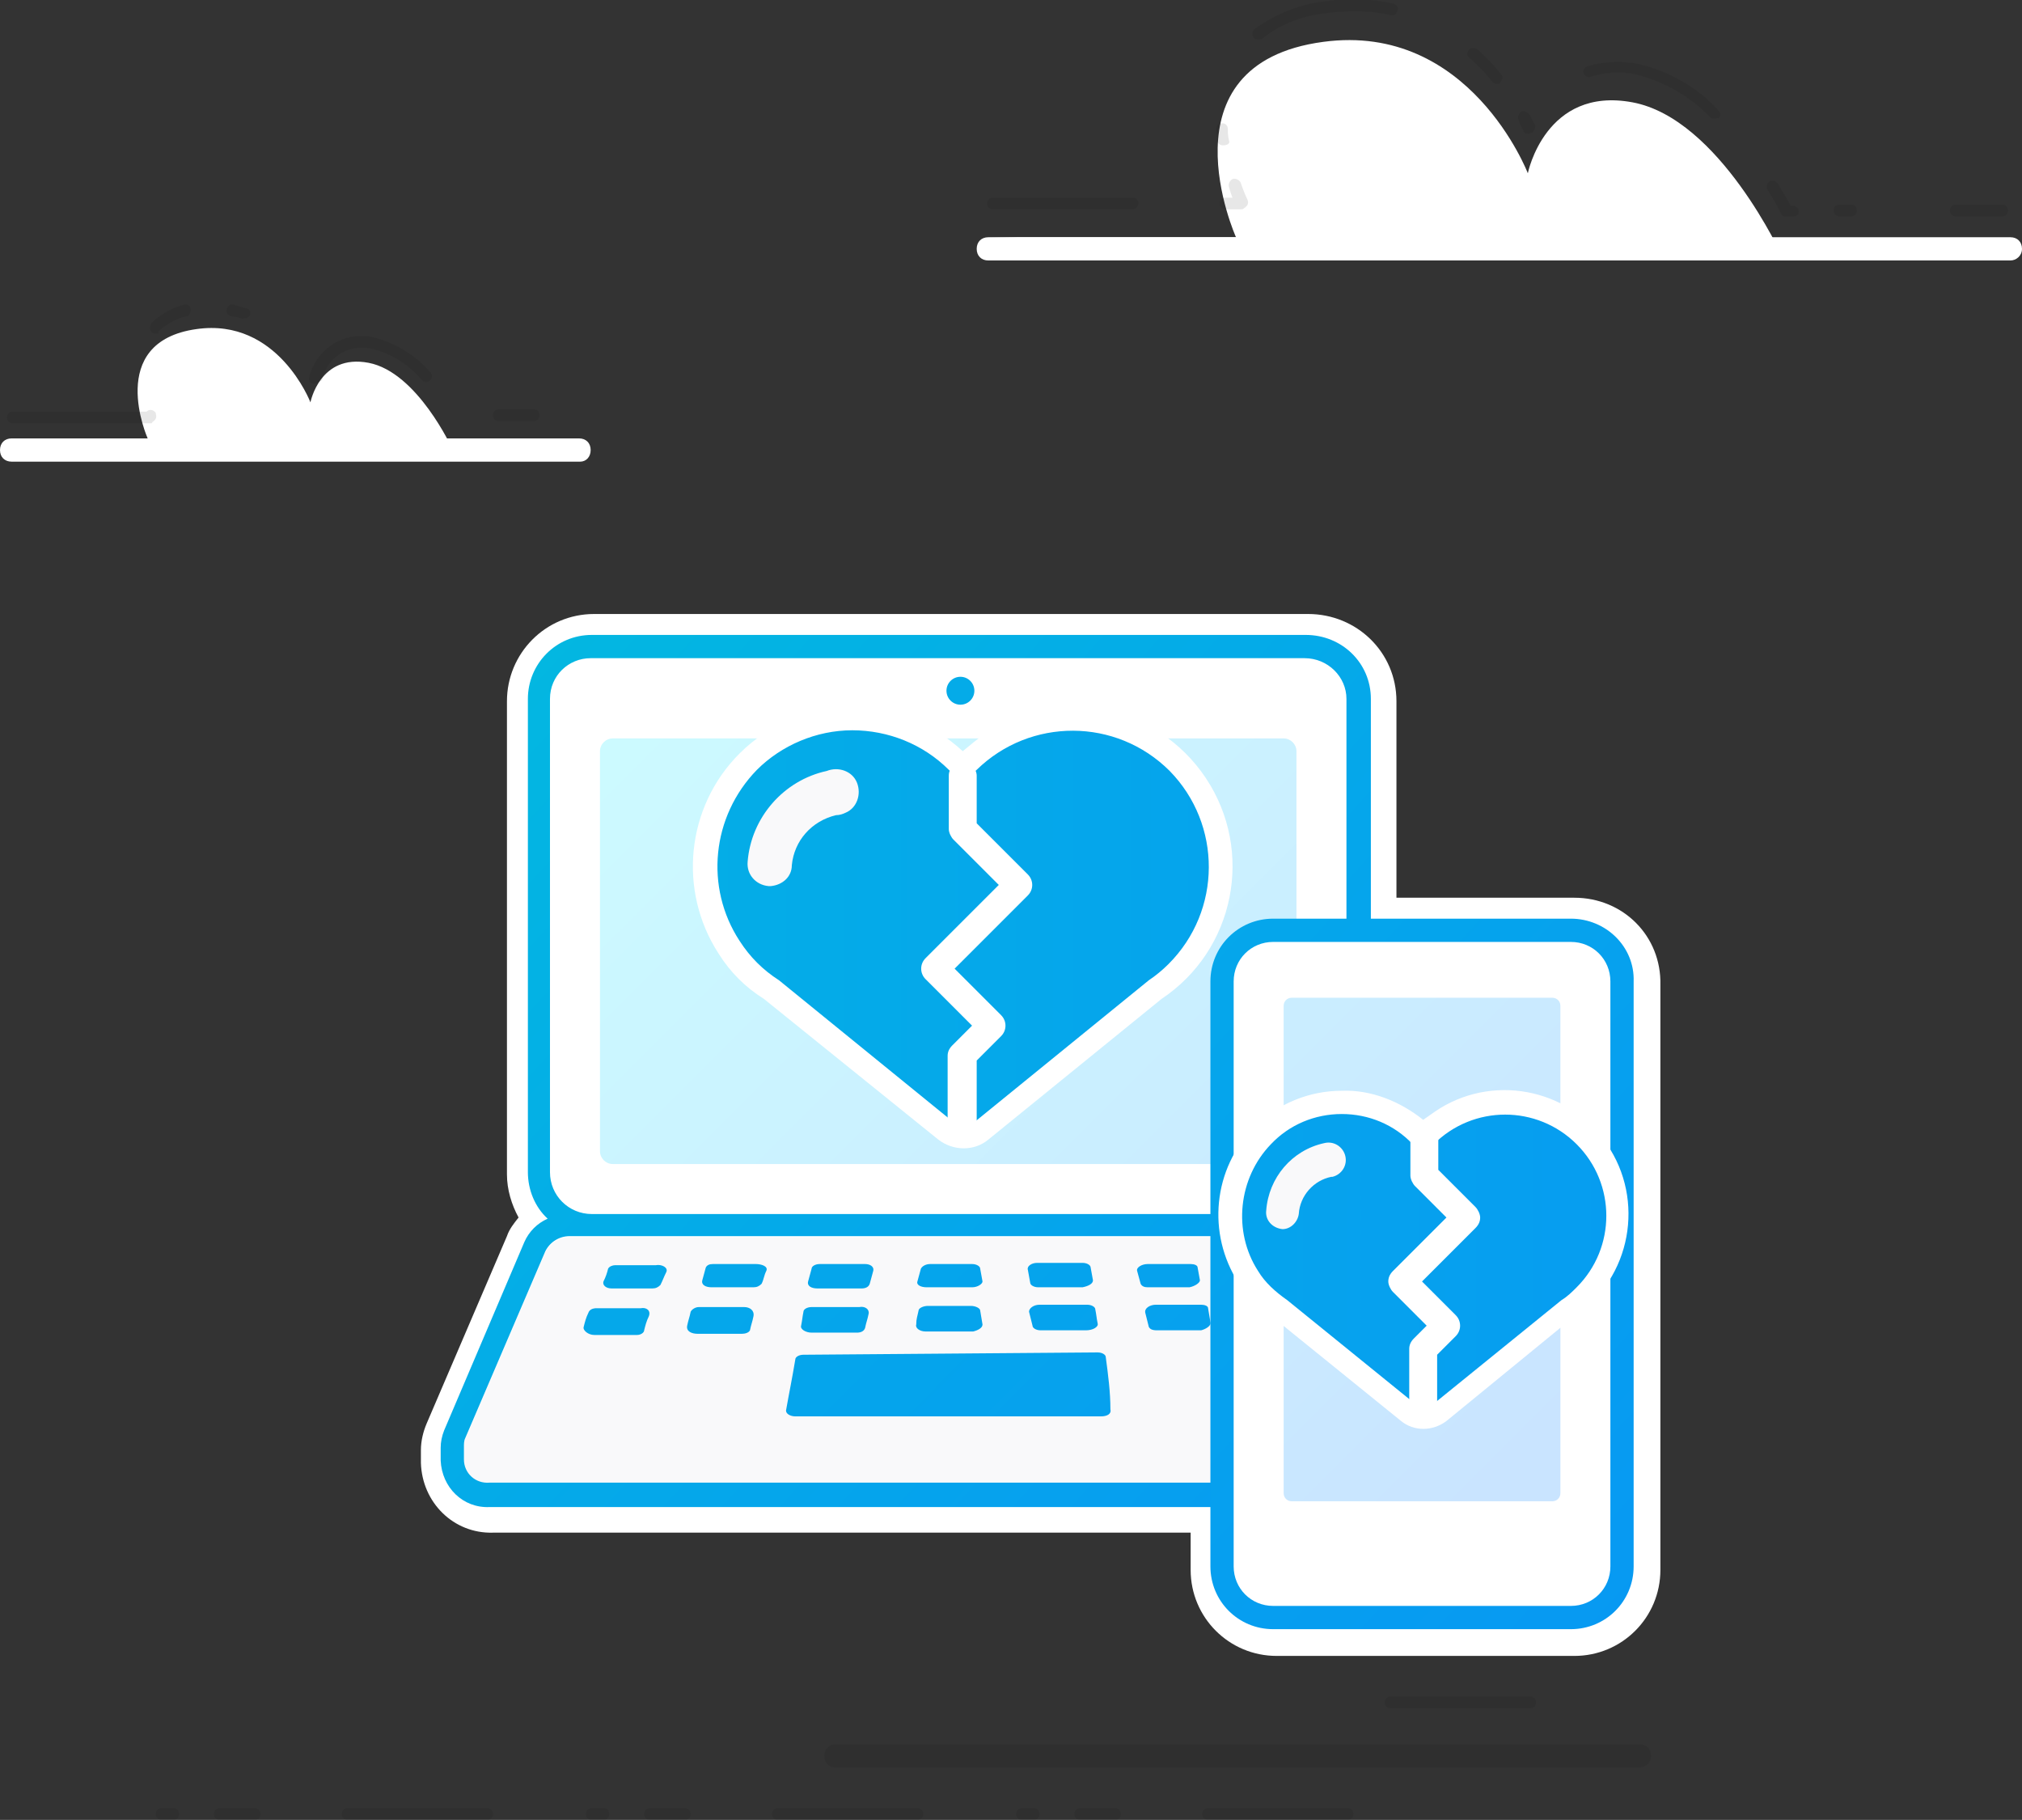 <!-- This Source Code Form is subject to the terms of the Mozilla Public
   - License, v. 2.0. If a copy of the MPL was not distributed with this
   - file, You can obtain one at http://mozilla.org/MPL/2.0/. -->
<svg xmlns="http://www.w3.org/2000/svg" viewBox="0 0 173.9 156.5">
  <rect x="0" y="0" width="173.9" height="156.5" fill="#333333" stroke="none"/>
  <style>
    .st0{opacity:0.1;fill:#0C0C0D;enable-background:new ;} .st1{fill:#FFFFFF;} .st2{fill:url(#SVGID_1_);} .st3{fill:#F9F9FA;} .st4{fill:url(#SVGID_2_);} .st5{fill:url(#SVGID_3_);} .st6{fill:url(#SVGID_4_);} .st7{fill:url(#SVGID_5_);} .st8{fill:url(#SVGID_6_);} .st9{fill:url(#SVGID_7_);}
  </style>
  <path class="st0" d="M140.9 152h-69c-.6 0-1-.4-1-1s.4-1 1-1H141c.6 0 1 .4 1 1s-.5 1-1.1 1zm-9.3-5.1h-12c-.3 0-.5-.2-.5-.5s.2-.5.5-.5h12c.3 0 .5.2.5.5s-.2.5-.5.5zm-15.7 9.6h-12c-.3 0-.5-.2-.5-.5s.2-.5.5-.5h12c.3 0 .5.2.5.5s-.2.5-.5.5zm-20 0h-3c-.3 0-.5-.2-.5-.5s.2-.5.5-.5h3c.3 0 .5.2.5.5s-.2.5-.5.5zm-7 0h-1c-.3 0-.5-.2-.5-.5s.2-.5.5-.5h1c.3 0 .5.2.5.5s-.2.5-.5.5zm-10 0h-12c-.3 0-.5-.2-.5-.5s.2-.5.5-.5h12c.3 0 .5.2.5.5s-.2.5-.5.5zm-20 0h-3c-.3 0-.5-.2-.5-.5s.2-.5.5-.5h3c.3 0 .5.2.5.5s-.2.5-.5.5zm-7 0h-1c-.3 0-.5-.2-.5-.5s.2-.5.5-.5h1c.3 0 .5.2.5.5s-.2.5-.5.5zm-10 0h-12c-.3 0-.5-.2-.5-.5s.2-.5.5-.5h12c.3 0 .5.2.5.5s-.2.5-.5.5zm-20 0h-3c-.3 0-.5-.2-.5-.5s.2-.5.5-.5h3c.3 0 .5.2.5.5s-.2.5-.5.5zm-7 0h-1c-.3 0-.5-.2-.5-.5s.2-.5.5-.5h1c.3 0 .5.2.5.5s-.2.5-.5.5z"/>
  <path class="st1" d="M85 20.4h21.3s-6.7-14.9 7.5-16.8c12.6-1.7 17.6 11.3 17.6 11.3s1.5-7.5 9-6.1 12.9 13.3 12.9 13.3h18.6"/>
  <path class="st0" d="M172.2 18.6h-4c-.3 0-.5-.2-.5-.5s.2-.5.5-.5h4c.3 0 .5.2.5.5s-.2.5-.5.5zm-13 0h-1c-.3 0-.5-.2-.5-.5s.2-.5.5-.5h1c.3 0 .5.2.5.5s-.2.5-.5.5zm-5 0h-.8c-.1-.1-.2-.1-.2-.2-.1-.2-.5-1-1.2-2.1-.1-.2-.1-.5.2-.7.2-.1.5-.1.7.2.5.8.9 1.5 1.1 1.9h.2c.3 0 .5.2.5.5s-.2.4-.5.4zm-47.5-.6h-1.3c-.3 0-.5-.2-.5-.5s.2-.5.5-.5h.6c-.1-.2-.2-.6-.3-.9-.1-.3.1-.6.3-.7.3-.1.6.1.7.3.3.9.6 1.5.6 1.5.1.3 0 .5-.3.7-.1.1-.2.1-.3.1zm-9.3 0h-12c-.3 0-.5-.2-.5-.5s.2-.5.5-.5h12c.3 0 .5.2.5.5s-.3.5-.5.5zm7.8-5.5c-.3 0-.5-.2-.5-.4 0-.3-.1-.7-.1-1s.2-.5.5-.5.5.2.5.5 0 .6.1 1c.1.2-.1.4-.5.4.1.1.1.1 0 0zm26.2-1c-.2 0-.4-.1-.4-.3-.1-.2-.3-.5-.4-.9-.1-.2 0-.5.2-.7.2-.1.5 0 .7.2.2.3.3.6.5.9.1.2 0 .5-.2.7-.3.1-.3.1-.4.1zm16.1-1.3c-.1 0-.3 0-.4-.1-1.7-1.8-4-3.1-6.4-3.7-1.3-.3-2.6-.2-3.9.2-.3.1-.5-.1-.6-.3-.1-.3.1-.5.3-.6 1.4-.4 2.9-.5 4.4-.2 2.6.6 5.1 2 6.9 4 .2.2.2.5 0 .7-.1-.1-.2 0-.3 0zm-18.8-3c-.2 0-.3-.1-.4-.2-.6-.8-1.3-1.5-2-2.1-.2-.2-.1-.5.1-.7.2-.1.4-.1.6 0 .8.7 1.5 1.4 2.1 2.2.2.2.1.5-.1.7 0 .1-.2.1-.3.1zm-20.5-3.8c-.3 0-.5-.2-.5-.5 0-.2.1-.3.2-.4 1.8-1.3 4-2.2 6.2-2.4 1.9-.3 3.8-.2 5.7.2.3.1.5.3.4.6s-.3.5-.6.4c-1.7-.4-3.5-.4-5.3-.2-2.1.2-4.1.9-5.7 2.2-.2.1-.3.1-.4.1z"/>
  <path class="st1" d="M172.9 22.4H85c-.6 0-1-.4-1-1s.4-1 1-1h87.9c.6 0 1 .4 1 1s-.5 1-1 1zM.8 37.7h11.9s-3.7-8.3 4.2-9.4c7-1 9.8 6.3 9.8 6.3s.8-4.2 5-3.4 7.2 7.4 7.2 7.4h10.3"/>
  <path class="st0" d="M13 36.4H1.1c-.3 0-.5-.2-.5-.5s.2-.5.5-.5h11.5c.2-.2.5-.2.7 0l.1.1v.1c.1.3 0 .5-.3.7 0 .1-.1.1-.1.1zm32.9-.2h-3c-.3 0-.5-.2-.5-.5s.2-.5.5-.5h3c.3 0 .5.2.5.5s-.2.5-.5.5zM27 33h-.1c-.3-.1-.4-.4-.3-.6.5-2 2.3-3.5 4.4-3.5.4 0 .7 0 1.1.1 1.9.5 3.6 1.5 4.9 3 .2.2.2.5 0 .7s-.5.2-.7 0c-1.1-1.3-2.6-2.3-4.3-2.7-.3-.1-.6-.1-.9-.1-1.7 0-3.1 1.2-3.4 2.8-.3.2-.5.3-.7.3zm-13.6-4.3c-.3 0-.5-.2-.5-.5 0-.1.1-.3.1-.4.8-.8 1.8-1.3 2.8-1.6.3-.1.6.1.6.4s-.1.6-.4.6c-.9.2-1.7.7-2.4 1.3.1.2 0 .2-.2.2zm7.5-1.3h-.1c-.3-.1-.6-.2-.9-.2-.3-.1-.5-.3-.4-.6.1-.3.3-.5.6-.4.3.1.7.2 1 .3.3 0 .5.3.4.6 0 .1-.3.3-.6.3z"/>
  <path class="st1" d="M49.9 39.7H1c-.6 0-1-.4-1-1s.4-1 1-1h48.8c.6 0 1 .4 1 1s-.4 1-.9 1zm85.5 37.5h-15.3V60.3c0-4.2-3.4-7.5-7.6-7.5H51.1c-4.2 0-7.5 3.4-7.5 7.5V101c0 1.3.4 2.6 1 3.7-.4.5-.8 1-1 1.6l-6.9 16.1c-.3.7-.5 1.5-.5 2.3v1.1c.1 3.4 2.8 6.1 6.2 6h60v3.2c0 4.1 3.3 7.4 7.4 7.4h25.6c4.1 0 7.4-3.3 7.4-7.4V84.7c.1-4.2-3.2-7.5-7.4-7.5z"/>
  <path class="st1" d="M50.8 56.5h61.4c2 0 3.6 1.6 3.6 3.5v40.7c0 2-1.6 3.6-3.6 3.6H50.8c-2 0-3.5-1.6-3.5-3.6V60.1c0-2 1.6-3.6 3.5-3.6z"/>
  <path class="st1" d="M52.7 62.5h57.7c1.2 0 2.1.9 2.1 2.1V99c0 1.2-.9 2.1-2.1 2.1H52.7c-1.2 0-2.1-.9-2.1-2.1V64.6c0-1.1 1-2.1 2.1-2.1z"/>
  <linearGradient id="SVGID_1_" gradientUnits="userSpaceOnUse" x1="55.447" y1="665.543" x2="128.277" y2="738.383" gradientTransform="translate(.02 -609.83)">
    <stop offset="0" stop-color="#CCFBFF"/>
    <stop offset="1" stop-color="#C9E4FF"/>
  </linearGradient>
  <path class="st2" d="M110.4 63.5c.6 0 1.1.5 1.1 1.1V99c0 .6-.5 1.1-1.1 1.1H52.7c-.6 0-1.1-.5-1.1-1.1V64.6c0-.6.5-1.1 1.1-1.1h57.7"/>
  <path class="st3" d="M115.7 107.6c-.4-.8-1.2-1.3-2.1-1.2H49c-.9 0-1.7.5-2.1 1.3L40 123.8c-.1.2-.1.5-.1.7v1.1c.1 1.2 1 2.1 2.2 2H121c1.2.1 2.2-.8 2.2-2v-1c0-.3-.1-.5-.2-.7l-7.3-16.3z"/>
  <linearGradient id="SVGID_2_" gradientUnits="userSpaceOnUse" x1="-4.502" y1="627.664" x2="182.498" y2="797.164" gradientTransform="translate(.02 -609.83)">
    <stop offset="0" stop-color="#00C8D7"/>
    <stop offset="1" stop-color="#0A84FF"/>
  </linearGradient>
  <path class="st4" d="M124.9 122.9l-7.3-16.1c-.3-.8-.9-1.4-1.6-1.8 1.2-1.1 1.9-2.6 1.9-4.2V60.1c0-3.1-2.5-5.5-5.6-5.5H50.9c-3.1 0-5.5 2.5-5.5 5.5v40.7c0 1.5.6 3 1.7 4-.9.4-1.6 1.1-2 2L38.2 123c-.2.5-.3 1-.3 1.5v1.1c.1 2.3 1.9 4.1 4.2 4H121c2.3.1 4.2-1.7 4.2-4v-1c0-.6-.1-1.2-.3-1.7zm-1.7 2.6c-.1 1.2-1 2.1-2.2 2H42.1c-1.2.1-2.2-.8-2.2-2v-1.1c0-.2 0-.5.1-.7l6.9-16.1c.4-.8 1.2-1.3 2.1-1.3h64.7c.9 0 1.7.5 2.1 1.2l7.3 16.1c.1.2.2.5.2.7l-.1 1.2zm-75.9-24.7V60.1c0-2 1.6-3.5 3.5-3.5h61.4c2 0 3.6 1.6 3.6 3.5v40.7c0 2-1.6 3.6-3.5 3.6H50.9c-2 0-3.6-1.6-3.6-3.6z"/>
  <linearGradient id="SVGID_3_" gradientUnits="userSpaceOnUse" x1="-51.399" y1="590.94" x2="201.601" y2="840.94" gradientTransform="translate(.02 -609.83)">
    <stop offset="0" stop-color="#00C8D7"/>
    <stop offset="1" stop-color="#0A84FF"/>
  </linearGradient>
  <path class="st5" d="M94.7 121.8H68.4c-.4 0-.8-.2-.8-.5.3-1.7.5-2.6.8-4.4 0-.2.3-.4.7-.4l25.3-.2c.4 0 .7.2.7.4.2 1.5.4 3 .4 4.5.1.4-.3.6-.8.6zM64 112.4h-3.9c-.3 0-.6.2-.7.4-.1.5-.2.7-.3 1.2s.4.7.9.7h3.8c.3 0 .6-.1.7-.3.1-.5.2-.7.3-1.2s-.3-.8-.8-.8zm9.9 0h-4.1c-.4 0-.7.2-.7.4-.1.5-.1.7-.2 1.2-.1.3.4.6.9.6h3.9c.3 0 .6-.1.7-.4.1-.5.2-.7.3-1.2.1-.4-.3-.7-.8-.6zm20.5 1.4c-.1-.5-.1-.7-.2-1.2 0-.2-.3-.4-.7-.4h-4.1c-.5 0-.9.3-.9.6l.3 1.2c0 .2.3.4.7.4h3.9c.6 0 1.1-.3 1-.6zm-9.9.1l-.2-1.2c0-.2-.4-.4-.8-.4h-3.7c-.4 0-.8.2-.8.4-.1.5-.2.7-.2 1.2-.1.3.3.6.8.6h4.1c.4-.1.8-.3.8-.6zm19.6-.2l-.2-1.2c0-.2-.3-.3-.6-.3h-3.9c-.5 0-1 .3-.9.7l.3 1.2c.1.2.3.3.7.3h3.8c.4-.1.9-.4.8-.7zm-39.1-5h-3.7c-.3 0-.5.1-.6.3-.1.4-.2.7-.3 1.1s.3.6.8.6h3.6c.3 0 .5-.1.7-.3.2-.4.2-.7.4-1.1s-.4-.6-.9-.6zm9.4 0h-3.9c-.4 0-.7.2-.7.4-.1.4-.2.7-.3 1.1s.3.6.8.6h3.8c.3 0 .6-.1.7-.4.1-.4.2-.7.3-1.1s-.3-.6-.7-.6zm19.6 1.4l-.2-1.1c0-.2-.3-.4-.7-.4h-3.9c-.5 0-.9.3-.8.6l.2 1.1c0 .2.3.4.7.4h3.8c.5-.1.9-.3.9-.6zm-9.5.1l-.2-1.1c0-.2-.3-.4-.7-.4H80c-.4 0-.7.2-.8.4-.1.4-.2.7-.3 1.1-.1.3.3.5.8.5h3.9c.5 0 .9-.3.9-.5zm18.7-.1l-.2-1.1c0-.2-.3-.3-.6-.3h-3.7c-.5 0-1 .3-.9.6l.3 1.1c.1.2.3.3.6.3h3.6c.5-.1.9-.4.9-.6zm-48.1 2.4h-3.8c-.3 0-.6.1-.7.4-.2.4-.3.8-.4 1.2-.1.3.4.7.9.7h3.7c.3 0 .6-.2.6-.4.1-.4.2-.8.4-1.2.2-.5-.2-.8-.7-.7zm1.3-3.7h-3.5c-.2 0-.5.1-.6.3-.1.4-.2.7-.4 1.1-.1.3.2.6.7.6h3.5c.3 0 .5-.1.7-.3.2-.4.3-.7.5-1.1s-.4-.7-.9-.6zm50.9 4.1c.1.4.3.8.3 1.1 0 .2.3.3.6.3h3.7c.5 0 1-.3.9-.6-.1-.4-.2-.8-.3-1.1-.1-.2-.4-.4-.7-.3h-3.7c-.5-.1-.9.2-.8.6zm-1.1-3.7c.1.4.2.7.4 1.1.1.2.4.3.6.3h3.4c.5 0 .8-.3.8-.6-.1-.4-.2-.7-.3-1.1 0-.2-.2-.3-.6-.3H107c-.4 0-.9.3-.8.6z"/>
  <g>
    <linearGradient id="SVGID_4_" gradientUnits="userSpaceOnUse" x1="-22.621" y1="563.331" x2="225.379" y2="813.331" gradientTransform="translate(0 -610)">
      <stop offset="0" stop-color="#00C8D7"/>
      <stop offset="1" stop-color="#0A84FF"/>
    </linearGradient>
    <circle class="st6" cx="82.6" cy="59.4" r="1.2"/>
  </g>
  <path class="st1" d="M109.6 80h25.6c2.5 0 4.4 2 4.4 4.4v50.3c0 2.5-2 4.4-4.4 4.4h-25.6c-2.5 0-4.4-2-4.4-4.4V84.4c-.1-2.4 1.9-4.4 4.4-4.4z"/>
  <linearGradient id="SVGID_5_" gradientUnits="userSpaceOnUse" x1="-19.255" y1="590.776" x2="221.245" y2="809.276" gradientTransform="translate(.02 -609.83)">
    <stop offset="0" stop-color="#00C8D7"/>
    <stop offset="1" stop-color="#0A84FF"/>
  </linearGradient>
  <path class="st7" d="M135.1 81c1.9 0 3.4 1.5 3.4 3.4v50.3c0 1.9-1.5 3.4-3.4 3.4h-25.6c-1.9 0-3.4-1.5-3.4-3.4V84.4c0-1.9 1.5-3.4 3.4-3.4h25.6m0-2h-25.6c-3 0-5.4 2.4-5.4 5.4v50.3c0 3 2.4 5.4 5.4 5.4h25.6c3 0 5.4-2.4 5.4-5.4V84.4c.1-3-2.4-5.4-5.4-5.4z"/>
  <g>
    <path class="st1" d="M111.1 84.8h22.4c.9 0 1.7.8 1.7 1.7v41.9c0 .9-.8 1.7-1.7 1.7h-22.4c-.9 0-1.7-.8-1.7-1.7V86.5c0-.9.8-1.7 1.7-1.7z"/>
    <linearGradient id="SVGID_6_" gradientUnits="userSpaceOnUse" x1="62.995" y1="657.995" x2="135.835" y2="730.835" gradientTransform="translate(.02 -609.83)">
      <stop offset="0" stop-color="#CCFBFF"/>
      <stop offset="1" stop-color="#C9E4FF"/>
    </linearGradient>
    <path class="st8" d="M133.5 85.8c.4 0 .7.3.7.7v41.9c0 .4-.3.7-.7.7h-22.4c-.4 0-.7-.3-.7-.7V86.5c0-.4.3-.7.7-.7h22.4"/>
  </g>
  <linearGradient id="SVGID_7_" gradientUnits="userSpaceOnUse" x1="-73.41" y1="701.674" x2="262.92" y2="701.674" gradientTransform="translate(.02 -609.83)">
    <stop offset="0" stop-color="#00C8D7"/>
    <stop offset="1" stop-color="#0A84FF"/>
  </linearGradient>
  <path class="st9" d="M82.9 97.8c-.6 0-1.1-.2-1.6-.6l-15-12.1c-1.5-1-2.7-2.2-3.7-3.7-3.3-5.1-2.6-11.7 1.7-16 5-5 13-5 17.9 0 .1.1.3.2.5.2s.4-.1.5-.2c5.1-4.8 13.1-4.6 18 .5s4.6 13.1-.5 18c-.5.4-1 .9-1.5 1.2L84.4 97.3c-.4.3-1 .5-1.5.5zm41 23.7l11-9c4.4-3 5.6-9 2.7-13.4-3-4.4-9-5.6-13.4-2.7-.5.3-1 .7-1.4 1.2 0 0-.1.1-.2.1s-.1 0-.2-.1c-3.8-3.8-9.9-3.8-13.7 0-3.2 3.2-3.8 8.3-1.3 12.2.7 1.1 1.7 2.1 2.8 2.8l11.1 9c.7.6 1.8.6 2.6-.1z"/>
  <path class="st1" d="M73.3 62.8c3.1 0 6.1 1.2 8.3 3.4.3.3.7.5 1.2.5.4 0 .9-.2 1.2-.5 4.6-4.5 12-4.5 16.6.1 4.5 4.6 4.5 12-.1 16.6-.5.5-1.1 1-1.7 1.4l-15 12.2c-.3.2-.6.3-.9.3s-.7-.1-.9-.3L67 84.3c-1.4-.9-2.5-2-3.4-3.4-3-4.6-2.4-10.7 1.5-14.7 2.1-2.1 5.1-3.4 8.2-3.4m0-2c-3.6 0-7.1 1.4-9.7 4-4.6 4.6-5.3 11.8-1.8 17.2 1 1.6 2.3 2.9 3.9 3.9l15 12.1c1.3 1 3.1 1 4.3 0l14.9-12.1c6.3-4.2 8-12.7 3.8-19s-12.7-8-19-3.8c-.7.5-1.3 1-1.9 1.5-2.6-2.4-6-3.8-9.5-3.8z"/>
  <path class="st3" d="M66.3 76.2h-.2c-1.1-.1-1.9-1-1.8-2.1.3-3.8 3.1-7 6.8-7.8 1-.4 2.2 0 2.6 1s0 2.2-1 2.6c-.2.1-.5.2-.8.2-2.1.5-3.6 2.2-3.8 4.3 0 1-.8 1.7-1.8 1.8z"/>
  <path class="st1" d="M115.4 95.8c2.3 0 4.5.9 6.1 2.6.2.2.5.4.9.4.3 0 .6-.1.9-.4 3.4-3.4 8.9-3.4 12.3 0 3.4 3.4 3.4 8.9 0 12.3-.4.4-.8.8-1.3 1.1l-11.1 9c-.2.2-.4.2-.7.2-.2 0-.5-.1-.7-.2l-11.1-9c-1-.7-1.9-1.5-2.5-2.5-2.2-3.4-1.7-8 1.1-10.9 1.6-1.7 3.8-2.6 6.1-2.6m0-2c-2.8 0-5.5 1.1-7.5 3.1-3.6 3.6-4.1 9.2-1.4 13.4.8 1.2 1.8 2.2 3 3l11 8.9c1.1.9 2.7.9 3.9 0l11-9c4.9-3.3 6.1-10 2.8-14.8-3.3-4.9-10-6.1-14.8-2.8-.3.2-.7.5-1 .7-2-1.6-4.5-2.6-7-2.5z"/>
  <path class="st3" d="M110.3 105.7c-.9-.1-1.5-.8-1.4-1.6.2-2.8 2.2-5.2 5-5.8.8-.2 1.6.3 1.8 1.1.2.8-.3 1.6-1.1 1.8h-.1c-1.5.3-2.7 1.6-2.8 3.2-.1.7-.7 1.3-1.4 1.3z"/>
  <path class="st1" d="M82.7 98.2c-.7 0-1.2-.6-1.2-1.2v-6.2c0-.3.1-.6.4-.9l1.7-1.7-4-4c-.5-.5-.5-1.3 0-1.8l6.3-6.3-3.9-3.9c-.2-.2-.4-.6-.4-.9v-4.6c0-.7.6-1.2 1.2-1.2s1.2.6 1.2 1.2v4.1l4.4 4.4c.5.5.5 1.3 0 1.8l-6.3 6.3 4 4c.5.5.5 1.3 0 1.8L84 91.2v5.7c0 .7-.6 1.3-1.3 1.3zm39.7 23.8c-.7 0-1.2-.6-1.2-1.2V116c0-.3.1-.6.4-.9l1.1-1.1-2.9-2.9c-.2-.2-.4-.6-.4-.9s.1-.6.4-.9l4.6-4.6-2.7-2.7c-.2-.2-.4-.6-.4-.9v-3.5c0-.7.6-1.2 1.2-1.2s1.2.6 1.2 1.2v3l3.2 3.2c.2.2.4.6.4.9s-.1.6-.4.9l-4.6 4.6 2.9 2.9c.5.5.5 1.3 0 1.8l-1.6 1.6v4.2c.1.8-.5 1.3-1.2 1.3z"/>
</svg>
